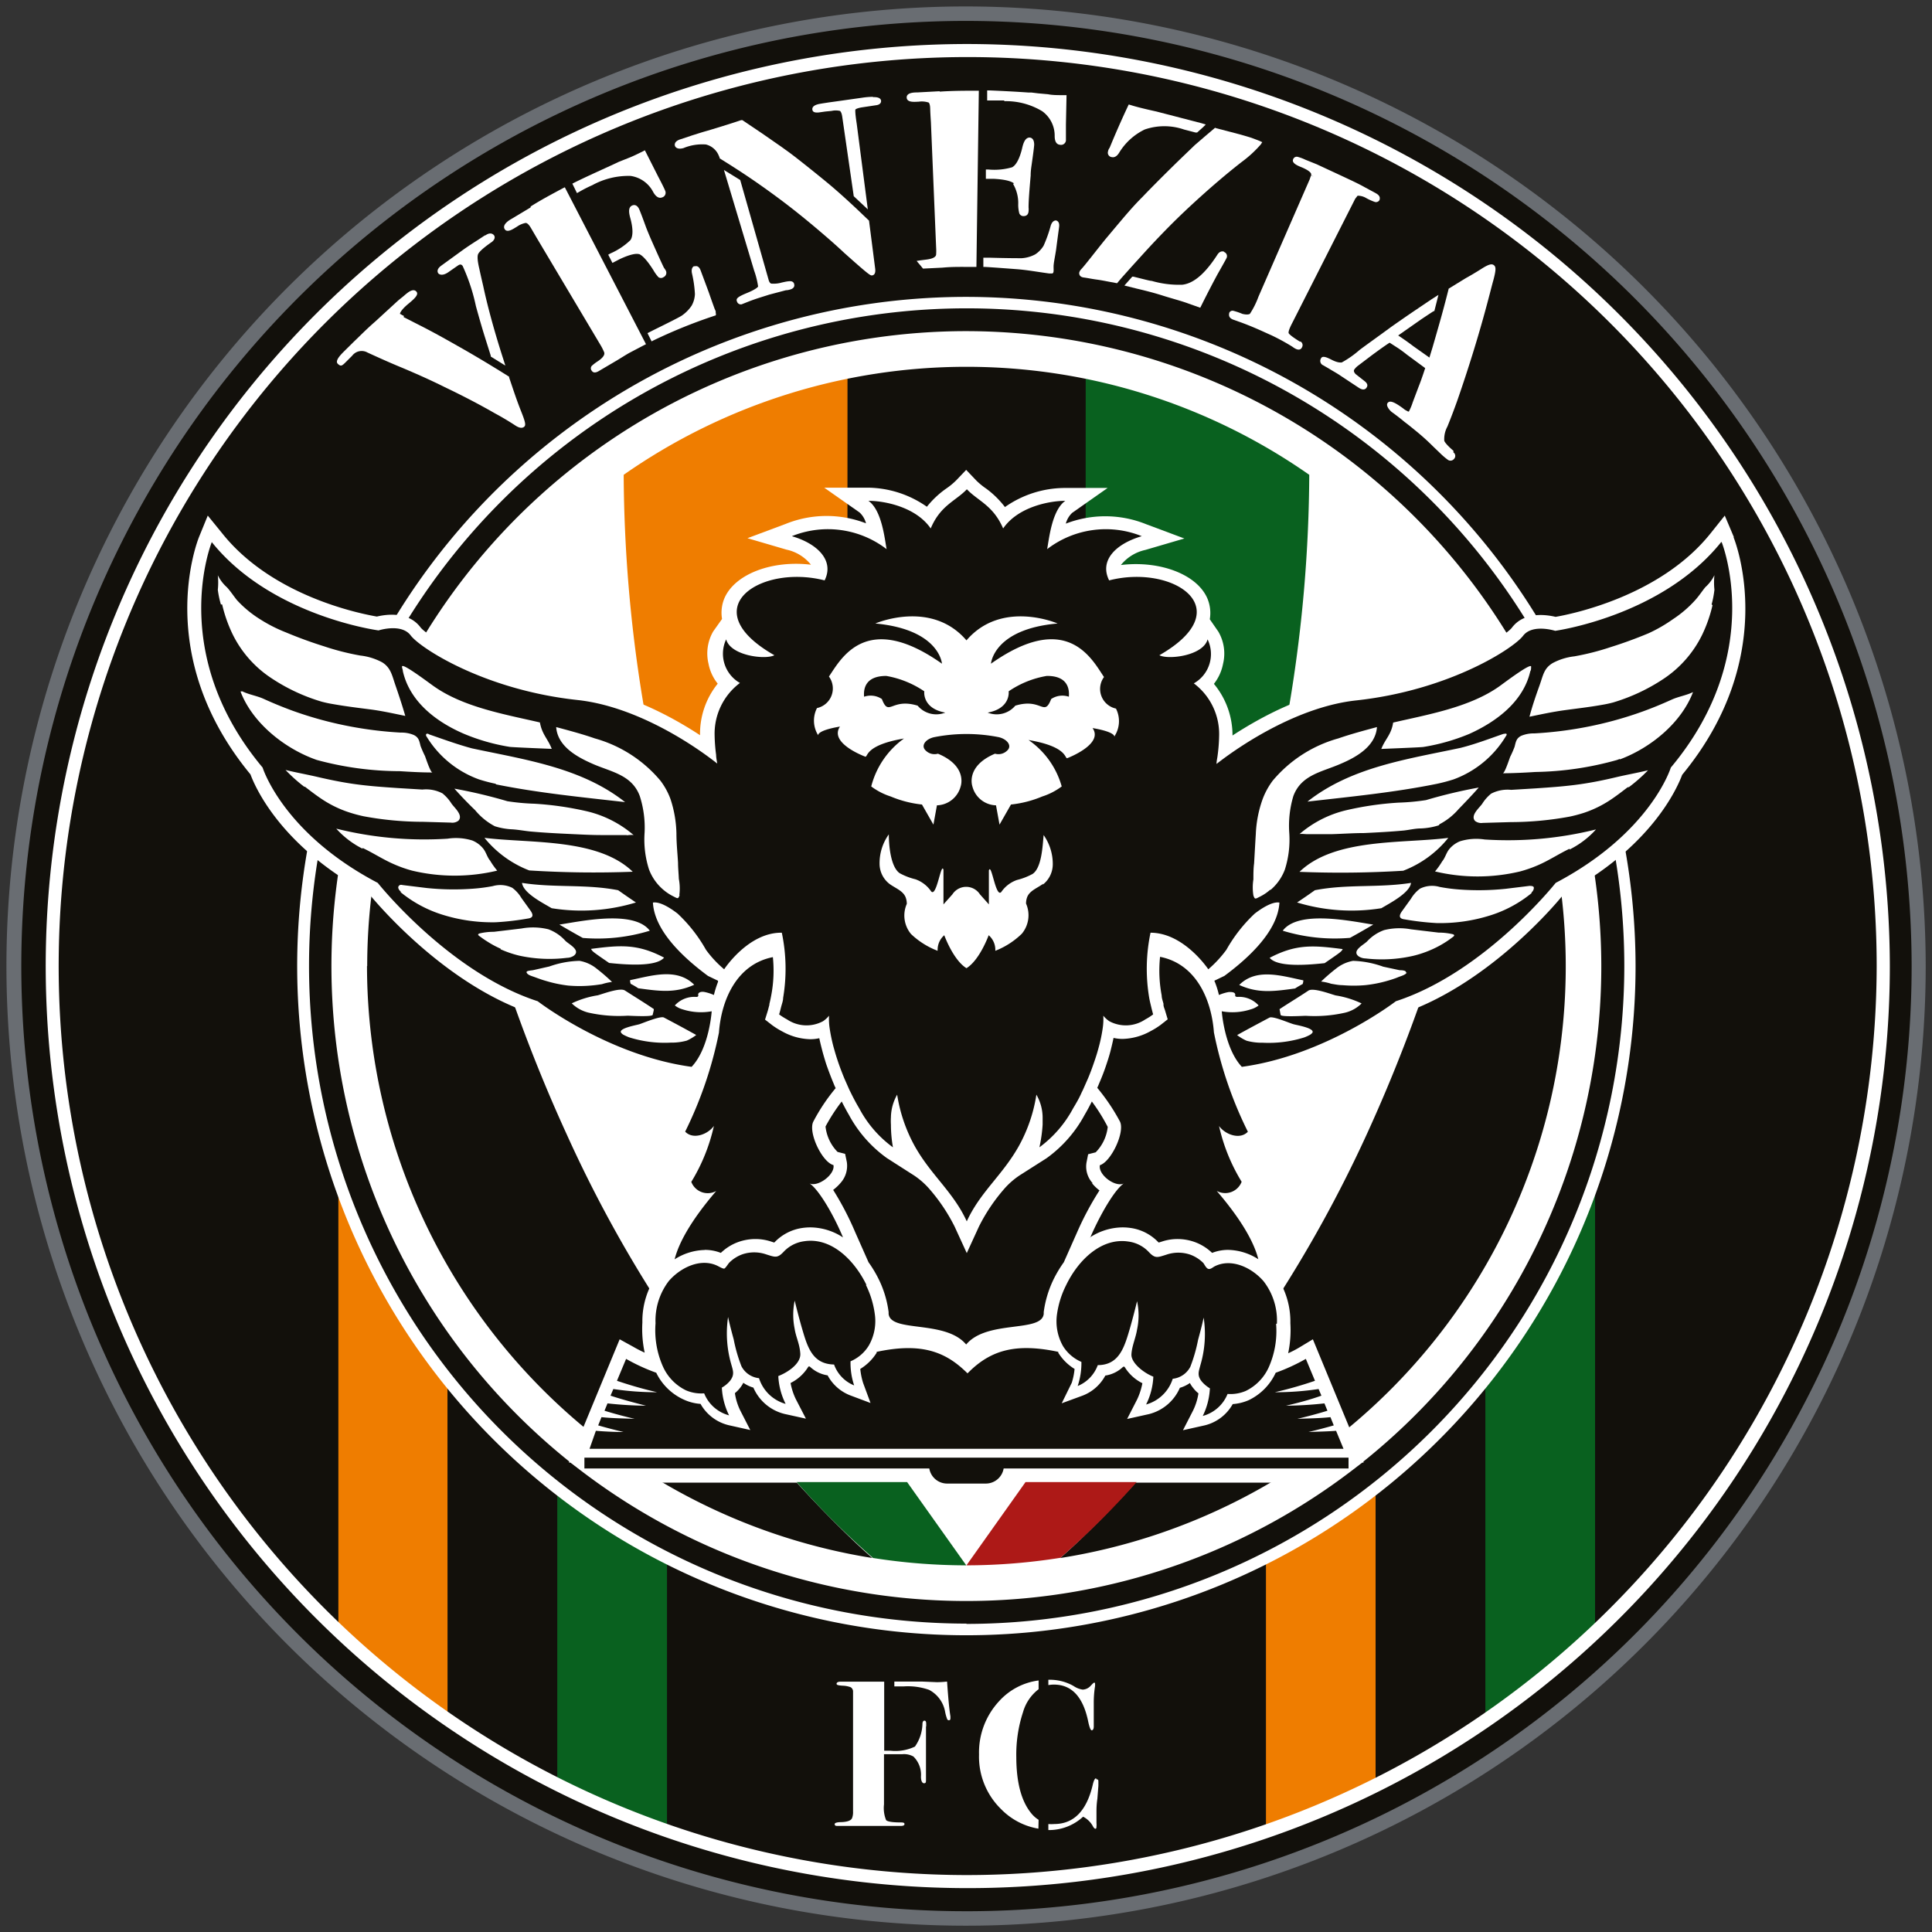 <?xml version="1.0" encoding="UTF-8" standalone="no"?>
<svg
   xmlns:dc="http://purl.org/dc/elements/1.1/"
   xmlns:cc="http://creativecommons.org/ns#"
   xmlns:rdf="http://www.w3.org/1999/02/22-rdf-syntax-ns#"
   xmlns:svg="http://www.w3.org/2000/svg"
   xmlns="http://www.w3.org/2000/svg"
   xmlns:sodipodi="http://sodipodi.sourceforge.net/DTD/sodipodi-0.dtd"
   xmlns:inkscape="http://www.inkscape.org/namespaces/inkscape"
   viewBox="0 0 300 300"
   version="1.1"
   id="svg112"
   sodipodi:docname="Venezia_FC_(logo).svg"
   width="300"
   height="300"
   inkscape:version="0.92.4 (5da689c313, 2019-01-14)">
  <rect x="0" y="0" width="300" height="300" fill="#333333" stroke="none"/>
  <sodipodi:namedview
     pagecolor="#ffffff"
     bordercolor="#666666"
     borderopacity="1"
     objecttolerance="10"
     gridtolerance="10"
     guidetolerance="10"
     inkscape:pageopacity="0"
     inkscape:pageshadow="2"
     inkscape:window-width="1366"
     inkscape:window-height="705"
     id="namedview114"
     showgrid="false"
     fit-margin-top="1"
     fit-margin-right="1"
     fit-margin-bottom="1"
     fit-margin-left="1"
     inkscape:zoom="2.4706869"
     inkscape:cx="92.323578"
     inkscape:cy="103.50353"
     inkscape:window-x="-8"
     inkscape:window-y="-8"
     inkscape:window-maximized="1"
     inkscape:current-layer="svg112" />
  <defs
     id="defs4">
    <style
       id="style2">.cls-1{fill:#696d72;}.cls-2{fill:#12100b;}.cls-3{fill:#09611f;}.cls-4{fill:#ef7d00;}.cls-5{fill:#fff;}.cls-6{fill:#ad1917;}</style>
  </defs>
  <title
     id="title6">logo-fc</title>
  <g
     id="Livello_2"
     data-name="Livello 2"
     transform="matrix(1.56,0,0,1.56,1.062,1)">
    <g
       id="Layer_1"
       data-name="Layer 1">
      <path
         class="cls-1"
         d="M 95.52,0 A 95.52,95.52 0 1 0 191,95.52 95.63,95.63 0 0 0 95.52,0"
         id="path8"
         inkscape:connector-curvature="0"
         style="fill:#696d72" />
      <path
         class="cls-2"
         d="M 95.52,1.44 A 94.08,94.08 0 1 0 189.6,95.52 94.19,94.19 0 0 0 95.52,1.44"
         id="path10"
         inkscape:connector-curvature="0"
         style="fill:#12100b" />
      <path
         class="cls-3"
         d="m 107.35,123.15 c 0.88,-1.27 1.76,-2.61 2.65,-4 a 144.53,144.53 0 0 0 7.25,-13.2 A 127.36,127.36 0 0 0 124,89 a 152.26,152.26 0 0 0 5,-20.87 147.27,147.27 0 0 0 1.91,-22.88 61.38,61.38 0 0 0 -23.53,-10 z"
         id="path12"
         inkscape:connector-curvature="0"
         style="fill:#09611f" />
      <path
         class="cls-4"
         d="m 83.69,35.2 a 61.38,61.38 0 0 0 -23.53,10 147.27,147.27 0 0 0 1.91,22.88 151.9,151.9 0 0 0 5,20.87 127.33,127.33 0 0 0 6.73,17 142.24,142.24 0 0 0 7.2,13.2 c 0.89,1.39 1.77,2.73 2.65,4 z"
         id="path14"
         inkscape:connector-curvature="0"
         style="fill:#ef7d00" />
      <path
         class="cls-2"
         d="m 107.35,35.2 a 61.42,61.42 0 0 0 -23.66,0 v 88 a 98.38,98.38 0 0 0 7.13,9.29 c 1.76,2 3.34,3.72 4.7,5.12 1.36,-1.4 2.94,-3.12 4.7,-5.12 a 98.38,98.38 0 0 0 7.13,-9.29 z"
         id="path16"
         inkscape:connector-curvature="0"
         style="fill:#12100b" />
      <path
         class="cls-5"
         d="m 95.52,32.32 a 63.2,63.2 0 1 0 63.19,63.2 63.27,63.27 0 0 0 -63.19,-63.2 m 34.12,14.3 a 142.21,142.21 0 0 1 -1.84,22.08 145.94,145.94 0 0 1 -4.8,20.14 122.39,122.39 0 0 1 -6.49,16.4 140,140 0 0 1 -7,12.74 106.46,106.46 0 0 1 -9.44,12.82 c -1.7,1.93 -3.22,3.59 -4.54,4.94 -1.32,-1.35 -2.84,-3 -4.53,-4.94 A 104.35,104.35 0 0 1 81.55,118 137.47,137.47 0 0 1 74.55,105.26 122.39,122.39 0 0 1 68.06,88.86 147.4,147.4 0 0 1 63.24,68.7 142.21,142.21 0 0 1 61.4,46.62 a 59.52,59.52 0 0 1 68.24,0 M 35.87,95.52 A 59.31,59.31 0 0 1 43,67.36 a 162.73,162.73 0 0 0 5.77,26.86 158.16,158.16 0 0 0 7,18.14 128.93,128.93 0 0 0 9.23,16.9 120.36,120.36 0 0 0 8.78,12.1 c 2.83,3.37 5.4,6.25 7.64,8.54 1.81,1.85 3.39,3.37 4.73,4.54 A 59.75,59.75 0 0 1 35.85,95.52 m 69,58.92 c 1.34,-1.17 2.93,-2.69 4.73,-4.54 2.24,-2.29 4.81,-5.17 7.64,-8.54 a 120.36,120.36 0 0 0 8.78,-12.1 130.11,130.11 0 0 0 9.32,-16.9 158.16,158.16 0 0 0 7,-18.14 162.73,162.73 0 0 0 5.77,-26.86 59.63,59.63 0 0 1 -43.22,87.08"
         id="path18"
         inkscape:connector-curvature="0"
         style="fill:#ffffff" />
      <path
         class="cls-5"
         d="m 47.58,22.79 -0.7,0.46 c -0.42,0.27 -1,0.64 -1.5,1 l -2.15,1.56 c -0.51,0.38 -0.34,0.68 -0.28,0.76 0.06,0.08 0.38,0.31 1,-0.12 0.82,-0.57 1,-0.7 1.07,-0.73 0.07,-0.03 0.21,-0.08 0.35,0.11 a 19,19 0 0 1 1.32,4 c 0.44,1.6 0.75,2.62 0.89,3.06 0.23,0.74 0.43,1.36 0.59,1.88 v 0.08 l 1.45,0.9 -0.2,-0.63 c -1,-3.1 -1.64,-5.58 -2,-7.28 -0.18,-0.77 -0.31,-1.35 -0.39,-1.73 -0.24,-1 -0.18,-1.35 -0.11,-1.48 0.07,-0.13 0.3,-0.46 1.36,-1.19 0.39,-0.31 0.27,-0.58 0.22,-0.65 -0.05,-0.07 -0.32,-0.39 -0.87,0"
         id="path20"
         inkscape:connector-curvature="0"
         style="fill:#ffffff" />
      <path
         class="cls-5"
         d="m 39.53,30.81 -0.2,-0.1 a 1.52,1.52 0 0 0 -0.2,-0.11 c 0,0 0,-0.33 0.92,-1.07 0.47,-0.4 1,-0.85 0.71,-1.15 -0.11,-0.13 -0.37,-0.28 -0.93,0.17 0,0 -0.11,0.08 -0.29,0.24 -0.18,0.16 -0.44,0.34 -0.73,0.61 l -2.18,2 c -0.81,0.7 -1.55,1.46 -2.12,2 l -0.94,0.93 c -0.33,0.33 -0.94,0.94 -0.63,1.24 0.31,0.3 0.43,0.19 0.76,-0.13 l 0.68,-0.68 a 1.18,1.18 0 0 1 1.52,-0.31 c 1.22,0.56 2.36,1.07 3.41,1.5 1.93,0.81 3.35,1.48 4.27,1.94 2.1,1 3.78,1.91 5,2.61 0.8,0.43 1.5,0.86 2.08,1.24 0.35,0.22 0.63,0.26 0.82,0.11 0.19,-0.15 0.17,-0.4 -0.29,-1.55 C 50.73,39.15 50.36,38 50,36.94 v -0.08 c 0,0 -2.51,-1.6 -5.15,-3.08 -1.31,-0.75 -2.66,-1.49 -3.67,-2 l -1.69,-0.86 z"
         id="path22"
         inkscape:connector-curvature="0"
         style="fill:#ffffff" />
      <path
         class="cls-5"
         d="m 62.91,24.64 c 0.24,0.08 0.69,0.42 1.44,1.6 a 3.88,3.88 0 0 0 0.51,0.71 0.43,0.43 0 0 0 0.5,0 0.48,0.48 0 0 0 0.22,-0.68 A 2.89,2.89 0 0 0 65.4,26 c -0.31,-0.64 -0.75,-1.62 -1.32,-2.91 -0.2,-0.47 -0.36,-0.86 -0.47,-1.15 -0.31,-0.86 -0.53,-1.44 -0.65,-1.72 -0.23,-0.53 -0.56,-0.48 -0.73,-0.4 -0.41,0.19 -0.31,0.76 -0.16,1.29 0.27,1 0.27,1.76 0,2.15 a 6.73,6.73 0 0 1 -2,1.33 l -0.21,0.12 0.42,0.82 0.73,-0.38 c 1.18,-0.55 1.7,-0.56 1.93,-0.49"
         id="path24"
         inkscape:connector-curvature="0"
         style="fill:#ffffff" />
      <path
         class="cls-5"
         d="m 52.14,20 -1.93,1.16 c -0.23,0.13 -0.92,0.56 -0.66,1 0.26,0.44 0.93,-0.07 1.23,-0.24 a 2.18,2.18 0 0 1 0.86,-0.37 c 0.11,0 0.22,0.08 0.35,0.24 0.13,0.16 0.16,0.24 0.82,1.36 l 6.34,10.65 a 5.69,5.69 0 0 1 0.3,0.61 c 0.13,0.32 -0.27,0.67 -0.63,0.91 a 4.3,4.3 0 0 0 -0.6,0.46 0.37,0.37 0 0 0 0,0.48 c 0.1,0.16 0.31,0.29 0.76,0 l 1.7,-1 c 0.41,-0.24 0.83,-0.52 1.29,-0.78 l 1.45,-0.76 0.2,-0.1 L 55.54,18 55.3,18.12 c -1,0.54 -2.07,1.1 -3.16,1.79"
         id="path26"
         inkscape:connector-curvature="0"
         style="fill:#ffffff" />
      <path
         class="cls-5"
         d="m 68.43,25.84 c -0.15,0.06 -0.32,0.24 -0.24,0.7 a 11.67,11.67 0 0 1 0.3,2.09 2.56,2.56 0 0 1 -0.33,1.16 3.68,3.68 0 0 1 -1,1 c -0.32,0.2 -1.28,0.68 -2.82,1.44 l -0.57,0.29 0.41,0.82 0.19,-0.1 a 50.8,50.8 0 0 1 5.89,-2.39 l 0.2,-0.07 v 0 c 0.12,0 0.15,-0.09 0.1,-0.28 v -0.11 c 0,-0.09 -0.08,-0.21 -0.13,-0.35 -0.12,-0.33 -0.31,-0.86 -0.57,-1.61 l -0.8,-2.15 c -0.19,-0.51 -0.49,-0.45 -0.62,-0.4"
         id="path28"
         inkscape:connector-curvature="0"
         style="fill:#ffffff" />
      <path
         class="cls-5"
         d="m 58.28,17.79 a 7.47,7.47 0 0 1 3.8,-0.92 3,3 0 0 1 2.25,1.59 c 0.1,0.18 0.42,0.73 0.89,0.55 a 0.48,0.48 0 0 0 0.32,-0.64 c -0.07,-0.19 -0.3,-0.66 -0.71,-1.44 l -1.32,-2.61 -0.25,0.13 c -0.55,0.27 -1,0.49 -1.42,0.65 l -0.93,0.37 -0.9,0.42 c -1,0.46 -2.21,1 -3.49,1.63 l -0.23,0.12 0.46,0.94 0.25,-0.14 a 13,13 0 0 1 1.28,-0.65"
         id="path30"
         inkscape:connector-curvature="0"
         style="fill:#ffffff" />
      <path
         class="cls-5"
         d="m 144,44.24 v 0 c -0.73,-0.63 -0.88,-0.9 -0.92,-1 a 2.61,2.61 0 0 1 0.31,-1.42 c 0.36,-0.88 0.69,-1.76 1,-2.63 2.32,-6.69 3.28,-10.93 3.56,-11.88 0.31,-1.15 0.27,-1.4 0.06,-1.56 -0.21,-0.16 -0.52,-0.08 -1.2,0.35 -0.68,0.43 -1.23,0.75 -1.58,0.94 l -1.71,1.05 c 0,0 -0.37,1.49 -0.78,2.95 -0.41,1.46 -0.83,2.9 -0.83,2.9 v 0 l -0.26,0.85 a 1.56,1.56 0 0 1 -0.05,0.16 L 140,33.82 c -0.73,-0.56 -1.51,-1.07 -1.51,-1.07 l 2.3,-1.61 c 0.45,-0.3 0.85,-0.57 1.23,-0.81 h 0.07 l 0.41,-1.62 -0.75,0.48 -1.63,1.1 c -1.18,0.8 -2.34,1.62 -2.34,1.62 -1.36,1 -2.41,1.74 -3.14,2.29 a 9.89,9.89 0 0 1 -1.77,1.24 c -0.11,0 -0.4,0.05 -1.06,-0.3 -0.44,-0.22 -0.86,-0.4 -1,-0.11 a 0.47,0.47 0 0 0 0.22,0.69 l 0.57,0.33 c 0.33,0.21 0.79,0.45 1.22,0.75 l 1.74,1.15 c 0.46,0.31 0.69,0.14 0.78,0 0.09,-0.14 0.19,-0.36 -0.2,-0.66 l -0.89,-0.7 c -0.24,-0.26 -0.16,-0.4 -0.12,-0.46 a 1.8,1.8 0 0 1 0.38,-0.38 l 1.32,-1 c 0.85,-0.63 1.46,-1.06 1.81,-1.28 l 0.9,0.58 c 0.29,0.2 0.56,0.4 0.82,0.61 l 1.82,1.34 c -0.29,0.89 -0.51,1.49 -0.64,1.81 l -0.6,1.59 a 5.38,5.38 0 0 1 -0.39,0.93 0.35,0.35 0 0 1 -0.18,-0.07 v 0 A 1.41,1.41 0 0 1 139,40.02 c -0.94,-0.69 -1.35,-0.82 -1.56,-0.55 -0.21,0.27 0.23,0.76 0.4,0.89 0.17,0.13 0.66,0.47 1.29,1 0.31,0.23 0.67,0.52 1.06,0.84 a 22,22 0 0 1 1.78,1.6 l 0.77,0.74 a 6.36,6.36 0 0 0 0.73,0.61 0.45,0.45 0 0 0 0.57,-0.1 0.43,0.43 0 0 0 -0.06,-0.67"
         id="path32"
         inkscape:connector-curvature="0"
         style="fill:#ffffff" />
      <path
         class="cls-5"
         d="m 128.72,33.37 v 0 c -1,-0.61 -1.12,-0.82 -1.13,-0.85 -0.01,-0.03 -0.07,-0.2 0.35,-1 l 6.27,-12.37 0.24,-0.31 a 1.64,1.64 0 0 1 0.85,0.23 5.34,5.34 0 0 0 0.87,0.39 0.4,0.4 0 0 0 0.47,-0.2 c 0,-0.08 0.16,-0.38 -0.38,-0.67 L 135.17,18 c -0.63,-0.36 -1.51,-0.76 -2.38,-1.17 l -2.41,-1.12 -1.12,-0.45 a 4.27,4.27 0 0 0 -0.78,-0.29 0.38,0.38 0 0 0 -0.45,0.26 c -0.15,0.38 0.5,0.64 0.85,0.78 0.5,0.21 1.07,0.52 0.94,0.81 l 0.25,0.11 v 0 l -0.26,-0.09 c 0,0 -0.05,0.15 -0.13,0.38 l -5.1,11.68 a 8.22,8.22 0 0 1 -0.85,1.7 c 0,0 -0.19,0.14 -0.75,0 a 6.27,6.27 0 0 0 -0.88,-0.3 0.35,0.35 0 0 0 -0.43,0.22 c 0,0.1 -0.13,0.43 0.36,0.64 l 1,0.36 c 1.26,0.47 2.2,0.93 2.84,1.21 a 20.85,20.85 0 0 1 2.09,1.14 2.08,2.08 0 0 0 0.29,0.19 c 0.43,0.23 0.62,0 0.67,-0.14 a 0.42,0.42 0 0 0 -0.15,-0.57"
         id="path34"
         inkscape:connector-curvature="0"
         style="fill:#ffffff" />
      <path
         class="cls-5"
         d="m 99.28,9.43 a 7,7 0 0 1 3.78,1 3,3 0 0 1 1.24,2.44 c 0,0.21 0,0.85 0.53,0.9 a 0.49,0.49 0 0 0 0.59,-0.42 c 0,-0.2 0,-0.72 0,-1.6 l 0.06,-2.92 h -0.28 c -0.61,0 -1.14,0 -1.56,-0.09 l -1,-0.09 L 102,8.57 h -0.31 C 100.58,8.49 99.29,8.42 97.85,8.36 h -0.27 v 1 h 0.27 1.44"
         id="path36"
         inkscape:connector-curvature="0"
         style="fill:#ffffff" />
      <path
         class="cls-5"
         d="m 100.15,17.65 a 3.77,3.77 0 0 1 0.52,2.08 3.43,3.43 0 0 0 0.11,0.87 0.44,0.44 0 0 0 0.42,0.27 c 0.22,0 0.47,-0.09 0.5,-0.48 a 1.68,1.68 0 0 0 0,-0.38 c 0,-0.71 0.09,-1.78 0.21,-3.18 0,-0.52 0.08,-0.93 0.12,-1.24 0.13,-0.92 0.21,-1.52 0.23,-1.82 0,-0.58 -0.26,-0.7 -0.45,-0.72 -0.44,0 -0.63,0.53 -0.75,1.07 -0.24,1 -0.59,1.68 -1,1.89 a 6.35,6.35 0 0 1 -2.38,0.22 h -0.23 v 0.93 h 0.4 0.41 c 1.3,0.07 1.78,0.29 2,0.46"
         id="path38"
         inkscape:connector-curvature="0"
         style="fill:#ffffff" />
      <path
         class="cls-5"
         d="m 104.46,21.3 c -0.17,0 -0.4,0.06 -0.55,0.51 a 13.54,13.54 0 0 1 -0.71,2 2.66,2.66 0 0 1 -0.84,0.87 3.28,3.28 0 0 1 -1.34,0.38 c -0.38,0 -1.45,0 -3.18,-0.05 H 97.52 97.2 v 0.92 h 0.21 c 1,0.06 2,0.14 3.08,0.22 1.08,0.08 2.14,0.28 3.26,0.43 h 0.21 v 0 c 0.14,0 0.19,0 0.23,-0.2 V 26.3 a 1.2,1.2 0 0 0 0,-0.23 V 25.9 c 0,-0.34 0.13,-0.9 0.25,-1.68 0.19,-1.48 0.3,-2.24 0.3,-2.27 0.07,-0.54 -0.22,-0.64 -0.35,-0.65"
         id="path40"
         inkscape:connector-curvature="0"
         style="fill:#ffffff" />
      <path
         class="cls-5"
         d="m 92.85,8.44 -2.23,0.12 c -0.27,0 -1.08,0 -1.05,0.52 0.03,0.52 0.85,0.41 1.2,0.4 a 2.17,2.17 0 0 1 0.93,0.07 c 0.1,0 0.16,0.17 0.19,0.37 0.03,0.2 0,0.29 0.09,1.59 L 92.5,24 a 4.83,4.83 0 0 1 0,0.67 c 0,0.35 -0.57,0.48 -1,0.53 l -0.55,0.07 -0.39,0.06 c 0,0 0.15,0.19 0.32,0.38 l 0.31,0.38 h 0.1 L 93.14,26 c 1,-0.1 2,-0.07 3.15,-0.07 h 0.22 L 96.75,8.39 h -0.27 c -1.13,0 -2.34,0 -3.63,0.09"
         id="path42"
         inkscape:connector-curvature="0"
         style="fill:#ffffff" />
      <path
         class="cls-5"
         d="m 110,15 c 0.4,0.08 0.65,-0.33 0.73,-0.46 a 6.06,6.06 0 0 1 2.53,-2.29 6,6 0 0 1 3.91,0 l 1.15,0.3 h 0.16 l 0.59,-0.53 0.27,-0.27 -0.44,-0.13 -4.47,-1.16 q -1.77,-0.39 -2.52,-0.63 l -0.24,-0.07 -0.09,0.19 c -1,2.14 -1.56,3.52 -1.81,4.12 A 0.82,0.82 0 0 0 109.61,14.43 0.44,0.44 0 0 0 110,15"
         id="path44"
         inkscape:connector-curvature="0"
         style="fill:#ffffff" />
      <path
         class="cls-5"
         d="m 117.53,20.12 c 2.27,-2.12 4.17,-3.7 5.44,-4.68 a 11.58,11.58 0 0 0 1.85,-1.71 l 0.14,-0.22 -0.28,-0.13 -0.76,-0.29 c -0.18,-0.06 -0.57,-0.18 -1.21,-0.36 l -2.3,-0.6 -0.15,-0.05 -1,0.85 -1,0.86 L 117,15 c 0,0 -2.08,2 -4,4 -1,1 -1.88,2.07 -2.55,2.86 l -1.1,1.31 c -1.24,1.54 -2,2.55 -2.42,3 a 0.72,0.72 0 0 0 -0.19,0.35 c 0,0.09 0,0.4 0.45,0.46 0.45,0.06 0.79,0.14 1.24,0.2 0.45,0.06 0.75,0.12 1.22,0.21 l 0.86,0.16 0.44,-0.52 1,-1.12 1.48,-1.63 c 2.43,-2.64 3.89,-3.95 4.12,-4.18"
         id="path46"
         inkscape:connector-curvature="0"
         style="fill:#ffffff" />
      <path
         class="cls-5"
         d="m 121.16,24.41 c -0.15,-0.05 -0.44,-0.08 -0.69,0.34 -1.22,1.88 -2.35,2.82 -3.46,2.95 a 9.76,9.76 0 0 1 -3.05,-0.38 c -0.18,0 -0.79,-0.17 -1.81,-0.42 h -0.13 l -0.78,0.88 1.2,0.3 c 0.72,0.17 1.67,0.4 2.61,0.7 0.94,0.3 1.89,0.54 2.58,0.8 l 1.16,0.41 0.09,-0.18 c 0.69,-1.39 1.25,-2.45 1.64,-3.17 0.84,-1.48 0.86,-1.54 0.88,-1.58 a 0.44,0.44 0 0 0 -0.24,-0.62"
         id="path48"
         inkscape:connector-curvature="0"
         style="fill:#ffffff" />
      <path
         class="cls-5"
         d="M 86.23,9 C 86.06,9 85.69,9 85.11,9.09 L 82.78,9.42 81.84,9.55 81.19,9.65 80.9,9.7 c -0.69,0.13 -0.74,0.41 -0.72,0.57 0.02,0.16 0.13,0.34 0.66,0.28 l 0.63,-0.09 0.62,-0.06 a 1.88,1.88 0 0 1 0.84,0 c 0,0 0.15,0.09 0.22,0.55 l 1.15,7.94 1.4,1.31 -1.1,-8.49 c -0.09,-0.59 -0.13,-0.94 -0.14,-1.15 a 1.57,1.57 0 0 1 0,-0.29 v 0 c 0,0 0.06,-0.12 0.62,-0.22 L 86.61,9.82 C 86.94,9.75 87.03,9.56 87.02,9.4 87.01,9.24 86.88,9 86.22,9.03"
         id="path50"
         inkscape:connector-curvature="0"
         style="fill:#ffffff" />
      <path
         class="cls-5"
         d="m 73.22,11.32 h -0.14 c -0.85,0.29 -2,0.65 -3.34,1.05 -0.68,0.19 -1.18,0.36 -1.51,0.46 L 67,13.24 c -0.6,0.21 -0.53,0.56 -0.49,0.66 0.04,0.1 0.23,0.37 0.84,0.2 a 4.88,4.88 0 0 1 2.23,-0.36 1.86,1.86 0 0 1 1.28,1.1 v 0 l 0.09,0.21 v 0.07 c 0,0 0.87,0.53 2.11,1.34 1.24,0.81 2.87,1.95 4.42,3.13 1.55,1.18 3,2.4 4.1,3.35 1.1,0.95 1.76,1.58 1.76,1.58 2.54,2.27 2.63,2.28 2.8,2.25 0.17,-0.03 0.36,-0.17 0.29,-0.69 l -0.61,-4.76 -1.26,-1.2 c -0.77,-0.72 -1.83,-1.7 -2.91,-2.59 -1.08,-0.89 -2.22,-1.8 -3.08,-2.47 -0.44,-0.34 -0.8,-0.61 -1.06,-0.79 l -0.4,-0.29 -1.93,-1.34 z"
         id="path52"
         inkscape:connector-curvature="0"
         style="fill:#ffffff" />
      <path
         class="cls-5"
         d="m 77.21,27.46 a 2.92,2.92 0 0 1 -1.1,0.13 c 0,0 -0.18,0 -0.28,-0.36 L 73,17.28 l -1.62,-1 3,10 a 8,8 0 0 1 0.4,1.6 c 0,0 -0.1,0.23 -1.1,0.64 -1,0.41 -1.12,0.58 -1,0.86 a 0.4,0.4 0 0 0 0.46,0.27 v 0 l 0.2,-0.08 v -0.13 0.13 l 0.53,-0.21 c 0.83,-0.32 1.53,-0.51 2,-0.67 l 1.67,-0.44 a 1.42,1.42 0 0 0 0.38,-0.06 c 0.5,-0.12 0.49,-0.42 0.45,-0.54 a 0.3,0.3 0 0 0 -0.13,-0.22 c -0.12,-0.1 -0.35,-0.13 -1.08,0.05"
         id="path54"
         inkscape:connector-curvature="0"
         style="fill:#ffffff" />
      <path
         class="cls-4"
         d="M 43.87,137.16 A 66.26,66.26 0 0 1 33,117.68 v 44.13 a 91.83,91.83 0 0 0 10.92,8.83 z"
         id="path56"
         inkscape:connector-curvature="0"
         style="fill:#ef7d00" />
      <path
         class="cls-2"
         d="m 43.87,137.16 v 33.48 a 89.79,89.79 0 0 0 10.92,6.46 V 147.89 A 66.38,66.38 0 0 1 43.87,137.16"
         id="path58"
         inkscape:connector-curvature="0"
         style="fill:#12100b" />
      <path
         class="cls-3"
         d="m 54.79,147.89 v 29.21 a 90,90 0 0 0 10.92,4.61 v -26.9 a 65.84,65.84 0 0 1 -10.92,-6.92"
         id="path60"
         inkscape:connector-curvature="0"
         style="fill:#09611f" />
      <path
         class="cls-4"
         d="m 136.25,147.89 a 65.43,65.43 0 0 1 -10.92,6.92 v 26.9 a 90,90 0 0 0 10.92,-4.61 z"
         id="path62"
         inkscape:connector-curvature="0"
         style="fill:#ef7d00" />
      <path
         class="cls-2"
         d="m 136.25,147.89 v 29.21 a 89.79,89.79 0 0 0 10.92,-6.46 v -33.48 a 66.77,66.77 0 0 1 -10.92,10.73"
         id="path64"
         inkscape:connector-curvature="0"
         style="fill:#12100b" />
      <path
         class="cls-3"
         d="m 147.17,137.16 v 33.48 a 91,91 0 0 0 10.92,-8.83 v -44.13 a 66.26,66.26 0 0 1 -10.92,19.48"
         id="path66"
         inkscape:connector-curvature="0"
         style="fill:#09611f" />
      <path
         class="cls-5"
         d="m 95.52,28.91 a 66.61,66.61 0 1 0 66.6,66.61 66.68,66.68 0 0 0 -66.6,-66.61 m 0,132.06 A 65.46,65.46 0 1 1 161,95.52 65.52,65.52 0 0 1 95.52,161"
         id="path68"
         inkscape:connector-curvature="0"
         style="fill:#ffffff" />
      <path
         class="cls-5"
         d="M 95.52,3.74 A 91.78,91.78 0 1 0 187.43,95.52 91.95,91.95 0 0 0 95.52,3.74 m 0,182.26 A 90.48,90.48 0 1 1 186.12,95.52 90.64,90.64 0 0 1 95.52,186"
         id="path70"
         inkscape:connector-curvature="0"
         style="fill:#ffffff" />
      <path
         class="cls-5"
         d="m 171.9,52.81 -0.9,-2.13 -1.44,1.8 c -5,6.23 -13.79,8 -15.4,8.28 -0.88,-0.21 -3.12,-0.56 -4.35,1.08 -0.61,0.8 -6.64,4.91 -15.69,5.9 -4.8,0.52 -9.31,3 -12.12,4.83 v 0 a 8,8 0 0 0 -1.85,-5.14 4.61,4.61 0 0 0 0.91,-2 4.32,4.32 0 0 0 -0.47,-3.2 L 119.74,61 a 3.75,3.75 0 0 0 -0.21,-2 c -1,-2.47 -4.76,-3.87 -8.64,-3.4 a 4.31,4.31 0 0 1 2.43,-1.5 l 3.89,-1.14 -3.8,-1.42 a 10.88,10.88 0 0 0 -8,-0.06 2.24,2.24 0 0 1 0.64,-1.08 l 3.52,-2.47 h -4.3 a 10.41,10.41 0 0 0 -5.92,1.9 9.2,9.2 0 0 0 -1.86,-1.83 7,7 0 0 1 -1,-0.82 l -1,-1.05 -1,1.05 a 7,7 0 0 1 -1,0.82 9.2,9.2 0 0 0 -1.91,1.8 10.41,10.41 0 0 0 -5.92,-1.9 h -4.3 l 3.52,2.47 a 2.24,2.24 0 0 1 0.64,1.08 10.88,10.88 0 0 0 -8,0.06 l -3.8,1.42 3.89,1.14 a 4.24,4.24 0 0 1 2.43,1.5 c -3.88,-0.47 -7.63,0.93 -8.64,3.4 a 3.75,3.75 0 0 0 -0.21,2 l -0.88,1.24 a 4.37,4.37 0 0 0 -0.47,3.2 4.51,4.51 0 0 0 0.92,2 7.93,7.93 0 0 0 -1.76,5.13 v 0 c -2.82,-1.85 -7.33,-4.31 -12.13,-4.83 -9,-1 -15.08,-5.1 -15.69,-5.9 -1.23,-1.64 -3.47,-1.29 -4.35,-1.08 -1.61,-0.28 -10.38,-2 -15.39,-8.28 L 20,50.68 19.13,52.81 c -0.19,0.48 -4.62,11.82 5.12,23.63 0.51,1.37 3.11,7.25 11.79,11.88 1.19,1.45 7.81,9.1 16.15,11.91 1.22,0.91 7.86,5.59 15.78,6.66 h 0.2 a 27.61,27.61 0 0 1 -1.82,4.39 l -0.53,0.88 0.7,0.75 a 2.64,2.64 0 0 0 1.72,0.82 17.49,17.49 0 0 1 -1.24,2.55 l -0.32,0.52 0.18,0.59 a 2.9,2.9 0 0 0 1.14,1.55 16.25,16.25 0 0 0 -2.87,5.43 l -0.49,2 a 8,8 0 0 0 -1.38,4.63 11.18,11.18 0 0 0 0.23,3 11.64,11.64 0 0 1 -1.11,-0.57 l -1.38,-0.76 -3.9,9.44 -0.41,1 h -0.58 v 1.44 l -0.17,0.39 h 0.17 l 2.78,2 h 32 a 3.11,3.11 0 0 0 2.68,1.51 h 3.86 a 3.11,3.11 0 0 0 2.68,-1.51 h 32 l 2.79,-2 h 0.16 l -0.16,-0.39 v -1.44 h -0.59 l -0.41,-1 v 0 l -3.9,-9.44 -1.36,0.82 a 10.58,10.58 0 0 1 -1.1,0.57 11.19,11.19 0 0 0 0.22,-3 8,8 0 0 0 -1.4,-4.68 l -0.5,-2 a 16.25,16.25 0 0 0 -2.87,-5.43 2.85,2.85 0 0 0 1.19,-1.55 l 0.19,-0.59 -0.33,-0.52 a 17.49,17.49 0 0 1 -1.27,-2.52 2.64,2.64 0 0 0 1.72,-0.82 l 0.71,-0.75 -0.54,-0.88 a 27.61,27.61 0 0 1 -1.82,-4.39 h 0.2 c 7.92,-1.07 14.56,-5.75 15.78,-6.66 8.34,-2.81 15,-10.46 16.15,-11.91 8.68,-4.63 11.28,-10.51 11.79,-11.88 9.74,-11.81 5.31,-23.15 5.12,-23.63 m -84.13,79.27 0.41,0.18 H 87.7 a 1.74,1.74 0 0 1 0,-0.22 m 15.54,0 c 0,0.08 0,0.16 0,0.23 h -0.47 a 4.08,4.08 0 0 0 0.42,-0.19"
         id="path72"
         inkscape:connector-curvature="0"
         style="fill:#ffffff" />
      <path
         class="cls-2"
         d="m 58,143.57 h 75.05 l -0.74,-1.79 c -0.92,0.07 -1.85,0.08 -2.75,0.12 q 1.26,-0.3 2.52,-0.66 l -0.33,-0.82 c -1.1,0.12 -2.21,0.12 -3.3,0.17 1,-0.24 2,-0.5 3,-0.81 l -0.3,-0.73 a 38,38 0 0 1 -3.83,0.23 c 1.17,-0.27 2.36,-0.58 3.53,-1 l -0.28,-0.66 a 28.88,28.88 0 0 1 -4.36,0.32 39.78,39.78 0 0 0 4,-1.14 l -0.91,-2.18 a 19.23,19.23 0 0 1 -3,1.38 5.64,5.64 0 0 1 -2.71,2.74 4.88,4.88 0 0 1 -1.57,0.38 4.36,4.36 0 0 1 -2.8,2.12 l -2.15,0.48 1,-1.95 a 5.92,5.92 0 0 0 0.54,-1.72 2.89,2.89 0 0 1 -0.52,-0.53 2.69,2.69 0 0 1 -0.33,-0.5 3.38,3.38 0 0 1 -1,0.48 4.56,4.56 0 0 1 -3.09,2.62 l -2.16,0.48 1,-1.95 a 6.66,6.66 0 0 0 0.52,-1.61 4.29,4.29 0 0 1 -1.78,-1.64 h -0.13 a 3.23,3.23 0 0 1 -1.78,0.88 4.31,4.31 0 0 1 -2.27,2 l -2.07,0.76 1,-2.04 a 6.53,6.53 0 0 0 0.28,-1.38 4.89,4.89 0 0 1 -1.62,-1.61 0.41,0.41 0 0 1 0,-0.09 c -4.14,-0.88 -6.58,-0.19 -8.72,1.83 l -0.32,0.31 c -0.1,-0.11 -0.21,-0.21 -0.32,-0.31 -2.14,-2 -4.58,-2.71 -8.72,-1.83 a 0.36,0.36 0 0 0 0,0.09 5,5 0 0 1 -1.63,1.61 6.92,6.92 0 0 0 0.28,1.39 l 0.74,2 -2,-0.75 a 4.31,4.31 0 0 1 -2.27,-2 3.27,3.27 0 0 1 -1.78,-0.88 h -0.13 a 4.29,4.29 0 0 1 -1.78,1.64 6.31,6.31 0 0 0 0.53,1.62 l 1,1.93 -2.13,-0.47 a 4.56,4.56 0 0 1 -3.1,-2.62 3.38,3.38 0 0 1 -1,-0.48 3.2,3.2 0 0 1 -0.32,0.5 3.25,3.25 0 0 1 -0.52,0.53 5.82,5.82 0 0 0 0.53,1.72 l 1,1.95 -2.15,-0.48 a 4.39,4.39 0 0 1 -2.8,-2.12 4.76,4.76 0 0 1 -1.56,-0.38 5.62,5.62 0 0 1 -2.85,-2.72 19.23,19.23 0 0 1 -3,-1.38 l -0.91,2.18 a 40.53,40.53 0 0 0 4,1.14 29,29 0 0 1 -4.36,-0.32 l -0.28,0.66 c 1.18,0.39 2.36,0.7 3.53,1 a 38,38 0 0 1 -3.83,-0.23 l -0.3,0.73 c 1,0.31 2,0.57 3,0.81 -1.09,-0.05 -2.2,-0.05 -3.3,-0.17 l -0.33,0.82 c 0.84,0.24 1.68,0.46 2.53,0.66 -0.91,0 -1.84,-0.05 -2.76,-0.12 z"
         id="path74"
         inkscape:connector-curvature="0"
         style="fill:#12100b" />
      <path
         class="cls-2"
         d="m 57.49,144.45 v 1.08 h 34.33 a 1.8,1.8 0 0 0 1.77,1.5 h 3.86 a 1.8,1.8 0 0 0 1.77,-1.5 h 34.33 v -1.08 z"
         id="path76"
         inkscape:connector-curvature="0"
         style="fill:#12100b" />
      <path
         class="cls-2"
         d="m 85.57,127.27 c -1.22,-2.5 -3.51,-4.77 -6.2,-4.36 a 3.4,3.4 0 0 0 -2,1 c -0.66,0.71 -0.86,0.6 -1.78,0.31 a 3.66,3.66 0 0 0 -2.4,0 3.56,3.56 0 0 0 -1.26,0.8 c -0.12,0.11 -0.39,0.58 -0.52,0.61 -0.13,0.03 -0.45,-0.16 -0.69,-0.28 -1.68,-0.8 -3.68,0.19 -4.83,1.52 a 6.49,6.49 0 0 0 -1.32,4.21 8.87,8.87 0 0 0 0.74,4.31 4.82,4.82 0 0 0 2.29,2.36 3.87,3.87 0 0 0 1.81,0.3 3.68,3.68 0 0 0 2.48,2.19 7,7 0 0 1 -0.72,-2.76 2.93,2.93 0 0 0 0.81,-0.67 c 0.48,-0.62 0.31,-1 0.12,-1.68 a 11.06,11.06 0 0 1 -0.31,-4.68 c 0.16,0.75 0.36,1.49 0.56,2.23 a 15.39,15.39 0 0 0 0.77,2.67 2.22,2.22 0 0 0 1.75,1.19 3.87,3.87 0 0 0 2.65,2.56 6.89,6.89 0 0 1 -0.73,-2.77 c 1,-0.39 2.25,-1.26 2.19,-2.23 -0.06,-0.97 -0.43,-1.63 -0.56,-2.46 a 7,7 0 0 1 0,-2.82 c 0.21,0.86 0.43,1.71 0.67,2.56 0.56,1.9 1,3.76 3.25,3.8 a 3.51,3.51 0 0 0 2,2.08 7,7 0 0 1 -0.36,-2.4 3.92,3.92 0 0 0 1.82,-1.57 4.91,4.91 0 0 0 0.59,-3.17 9.3,9.3 0 0 0 -0.89,-2.88"
         id="path78"
         inkscape:connector-curvature="0"
         style="fill:#12100b" />
      <path
         class="cls-2"
         d="m 69.47,123.77 a 4.29,4.29 0 0 1 1.6,0.3 4.9,4.9 0 0 1 1.7,-1.07 5.1,5.1 0 0 1 1.74,-0.31 5,5 0 0 1 1.53,0.24 l 0.34,0.11 0.06,-0.05 a 4.74,4.74 0 0 1 2.73,-1.4 5.66,5.66 0 0 1 0.82,-0.06 6,6 0 0 1 3.24,1 c -1,-2.41 -2.56,-5 -3.45,-5.45 0.78,0.6 2.69,-0.78 2.5,-1.75 -1.14,-0.3 -2.55,-3.28 -2,-4.34 a 18.7,18.7 0 0 1 2.22,-3.32 4.68,4.68 0 0 1 -0.2,-0.45 c -0.28,-0.67 -0.54,-1.36 -0.76,-2 -0.13,-0.42 -0.26,-0.85 -0.37,-1.27 -0.11,-0.42 -0.22,-0.86 -0.3,-1.25 a 3.93,3.93 0 0 1 -0.92,0.1 6,6 0 0 1 -2.76,-0.77 7.72,7.72 0 0 1 -1,-0.62 l -0.72,-0.56 0.27,-0.87 c 0.06,-0.2 0.1,-0.39 0.16,-0.59 V 99.3 c 0.07,-0.28 0.13,-0.56 0.18,-0.83 a 13.19,13.19 0 0 0 0.17,-3.84 c -3.6,0.71 -5.13,4.25 -5.37,7.52 A 39.82,39.82 0 0 1 67.52,112 c 0.78,0.83 2.26,0.28 2.86,-0.57 a 18.26,18.26 0 0 1 -2.25,5.57 1.75,1.75 0 0 0 2.48,0.91 c -2.57,3 -3.74,5.21 -4.14,6.8 a 5.79,5.79 0 0 1 3,-0.93"
         id="path80"
         inkscape:connector-curvature="0"
         style="fill:#12100b" />
      <path
         class="cls-2"
         d="m 126.42,131.11 a 6.38,6.38 0 0 0 -1.32,-4.21 c -1.14,-1.33 -3.14,-2.32 -4.82,-1.52 -0.24,0.11 -0.45,0.35 -0.69,0.28 -0.24,-0.07 -0.4,-0.5 -0.52,-0.61 a 3.56,3.56 0 0 0 -1.26,-0.8 3.66,3.66 0 0 0 -2.4,0 c -0.92,0.29 -1.12,0.4 -1.78,-0.31 a 3.4,3.4 0 0 0 -2,-1 c -2.69,-0.41 -5,1.86 -6.2,4.36 a 9.26,9.26 0 0 0 -0.9,2.88 5,5 0 0 0 0.6,3.17 4,4 0 0 0 1.83,1.57 7.17,7.17 0 0 1 -0.37,2.4 3.56,3.56 0 0 0 2,-2.08 c 2.2,0 2.68,-1.9 3.24,-3.8 0.24,-0.85 0.46,-1.7 0.67,-2.56 a 6.7,6.7 0 0 1 0,2.82 c -0.13,0.83 -0.51,1.62 -0.56,2.46 -0.05,0.84 1.19,1.84 2.18,2.23 a 6.85,6.85 0 0 1 -0.72,2.77 3.87,3.87 0 0 0 2.65,-2.56 2.24,2.24 0 0 0 1.75,-1.19 15.39,15.39 0 0 0 0.77,-2.67 c 0.2,-0.74 0.4,-1.48 0.56,-2.23 a 10.9,10.9 0 0 1 -0.31,4.68 c -0.18,0.69 -0.37,1.06 0.12,1.68 a 3.15,3.15 0 0 0 0.81,0.68 7,7 0 0 1 -0.71,2.75 3.7,3.7 0 0 0 2.47,-2.19 3.87,3.87 0 0 0 1.81,-0.3 4.82,4.82 0 0 0 2.29,-2.36 8.86,8.86 0 0 0 0.73,-4.31"
         id="path82"
         inkscape:connector-curvature="0"
         style="fill:#12100b" />
      <path
         class="cls-2"
         d="m 107.81,122.53 a 6,6 0 0 1 3.24,-1 5.66,5.66 0 0 1 0.82,0.06 4.71,4.71 0 0 1 2.73,1.4 l 0.06,0.05 0.35,-0.11 a 4.9,4.9 0 0 1 1.53,-0.24 5.09,5.09 0 0 1 1.73,0.31 4.9,4.9 0 0 1 1.7,1.07 4.33,4.33 0 0 1 1.6,-0.3 5.76,5.76 0 0 1 3,0.93 c -0.4,-1.59 -1.57,-3.8 -4.14,-6.8 a 1.75,1.75 0 0 0 2.48,-0.91 18.26,18.26 0 0 1 -2.25,-5.55 c 0.61,0.85 2.08,1.4 2.87,0.57 a 39.46,39.46 0 0 1 -3.38,-9.89 c -0.24,-3.27 -1.77,-6.81 -5.36,-7.52 a 13.15,13.15 0 0 0 0.16,3.84 c 0,0.27 0.11,0.55 0.18,0.83 v 0.09 c 0,0.2 0.1,0.39 0.16,0.59 l 0.26,0.87 -0.71,0.56 a 7.72,7.72 0 0 1 -1,0.62 6,6 0 0 1 -2.76,0.77 3.93,3.93 0 0 1 -0.92,-0.1 c -0.08,0.39 -0.18,0.81 -0.29,1.25 -0.11,0.44 -0.24,0.85 -0.38,1.27 -0.22,0.68 -0.48,1.36 -0.76,2 -0.06,0.16 -0.13,0.31 -0.19,0.45 a 19.87,19.87 0 0 1 2.26,3.36 c 0.51,1.06 -0.89,4 -2,4.34 -0.2,1 1.7,2.35 2.49,1.75 -0.89,0.48 -2.39,3 -3.45,5.45"
         id="path84"
         inkscape:connector-curvature="0"
         style="fill:#12100b" />
      <path
         class="cls-2"
         d="m 108.08,117.13 a 2.44,2.44 0 0 1 -0.61,-2.07 l 0.16,-0.81 0.75,-0.19 a 4.26,4.26 0 0 0 1.2,-2.53 A 18.08,18.08 0 0 0 108,109 c -0.23,0.46 -0.47,0.91 -0.72,1.33 a 12.73,12.73 0 0 1 -3.78,4.31 l -2.7,1.72 a 7.68,7.68 0 0 0 -1.49,1.3 17.85,17.85 0 0 0 -2.55,3.79 l -1.21,2.64 -1.21,-2.64 a 17.85,17.85 0 0 0 -2.55,-3.79 7.68,7.68 0 0 0 -1.49,-1.3 l -2.69,-1.72 a 12.64,12.64 0 0 1 -3.79,-4.31 C 83.57,109.91 83.34,109.46 83.1,109 a 18.08,18.08 0 0 0 -1.61,2.49 4.26,4.26 0 0 0 1.2,2.53 l 0.75,0.19 0.17,0.81 a 2.54,2.54 0 0 1 -0.61,2.07 4.66,4.66 0 0 1 -0.75,0.71 29.68,29.68 0 0 1 2.19,4.2 l 1.33,3 a 12,12 0 0 1 1,1.66 10.39,10.39 0 0 1 1,3.3 c 0,0.06 0,0.12 0,0.18 0.2,1.9 5.65,0.56 7.72,3.05 2.07,-2.49 7.52,-1.15 7.72,-3.05 0,-0.06 0,-0.12 0,-0.18 a 10.66,10.66 0 0 1 1,-3.3 12,12 0 0 1 1,-1.66 l 1.33,-3 a 29.68,29.68 0 0 1 2.22,-4.15 4.2,4.2 0 0 1 -0.74,-0.71"
         id="path86"
         inkscape:connector-curvature="0"
         style="fill:#12100b" />
      <path
         class="cls-2"
         d="m 91.32,68.17 a 9.7,9.7 0 0 0 -3.78,-1.53 c -2.1,0 -2.28,1.29 -2.21,2.07 a 2,2 0 0 1 1.77,0.23 c 0.71,1.84 0.92,-0.15 3.56,0.66 a 2.42,2.42 0 0 0 2.75,0.69 c -2.32,-0.42 -2.09,-2.12 -2.09,-2.12"
         id="path88"
         inkscape:connector-curvature="0"
         style="fill:#12100b" />
      <path
         class="cls-2"
         d="m 170.64,53.32 c -5.92,7.38 -16.52,8.83 -16.52,8.83 0,0 -2.27,-0.73 -3.2,0.5 -0.93,1.23 -7.31,5.42 -16.63,6.43 -5.41,0.59 -10.9,4 -13.88,6.32 0,-0.29 0.08,-0.58 0.11,-0.86 a 16.73,16.73 0 0 0 0.15,-2 6.31,6.31 0 0 0 -2.52,-5.16 3.35,3.35 0 0 0 1.37,-4.38 c -0.44,1.64 -3.93,2.05 -4.8,1.58 8.1,-4.64 1.37,-9.09 -5,-7.45 -1,-2 0.68,-3.65 3.25,-4.4 a 9.58,9.58 0 0 0 -9.42,1.29 c 0.19,-1 0.47,-3.88 1.81,-4.81 -1.61,0 -4.72,0.61 -6.19,2.75 -1,-2.31 -2.5,-2.73 -3.61,-3.9 -1.11,1.17 -2.63,1.59 -3.6,3.9 -1.47,-2.14 -4.59,-2.75 -6.2,-2.75 1.34,0.93 1.62,3.8 1.81,4.81 a 9.59,9.59 0 0 0 -9.43,-1.29 c 2.58,0.75 4.24,2.44 3.26,4.4 -6.41,-1.64 -13.14,2.81 -5,7.45 -0.87,0.47 -4.36,0.06 -4.8,-1.58 a 3.35,3.35 0 0 0 1.37,4.34 6.31,6.31 0 0 0 -2.52,5.16 16.73,16.73 0 0 0 0.15,2 c 0,0.28 0.07,0.57 0.11,0.86 -3,-2.36 -8.47,-5.73 -13.88,-6.32 -9.32,-1 -15.7,-5.19 -16.63,-6.43 -0.93,-1.24 -3.2,-0.5 -3.2,-0.5 0,0 -10.68,-1.41 -16.6,-8.79 0,0 -4.48,11.05 5.06,22.44 0,0 2,6.52 11.46,11.48 0,0 7.06,8.9 15.92,11.78 0,0 7,5.4 15.32,6.53 1.76,-1.85 2,-5.53 2,-5.53 a 6,6 0 0 1 -2.89,-0.19 2.29,2.29 0 0 1 -0.78,-0.39 2.62,2.62 0 0 1 2.12,-0.85 c 0.08,0 0.16,0 0.2,-0.08 0.04,-0.08 0,-0.12 0,-0.18 0.05,-0.24 0.38,-0.28 0.63,-0.23 a 4.47,4.47 0 0 1 0.94,0.3 10,10 0 0 1 0.41,-1.31 0.54,0.54 0 0 1 0,-0.11 l -1,-0.48 c -2.19,-1.62 -5.32,-4.36 -5.48,-7.3 0.75,-0.13 1.88,0.65 2.46,1.1 a 15,15 0 0 1 2.82,3.6 10.83,10.83 0 0 0 1.81,1.94 c 0,0 2.4,-3.69 5.74,-3.64 a 17.43,17.43 0 0 1 0.13,6.49 c 0,0.29 -0.12,0.59 -0.2,0.9 -0.08,0.31 -0.12,0.49 -0.2,0.74 a 6.38,6.38 0 0 0 0.79,0.5 3.47,3.47 0 0 0 3.58,0.18 2.78,2.78 0 0 0 0.6,-0.55 6.24,6.24 0 0 0 0.06,1.25 17.49,17.49 0 0 0 0.39,1.87 c 0.11,0.38 0.22,0.79 0.36,1.2 0.2,0.63 0.45,1.28 0.72,1.94 l 0.5,1.13 0.12,0.24 c 0.27,0.55 0.55,1.08 0.86,1.6 a 11.37,11.37 0 0 0 3.35,3.87 13.2,13.2 0 0 1 -0.2,-2.26 6,6 0 0 1 0,-0.73 4.7,4.7 0 0 1 0.62,-2.25 15.55,15.55 0 0 0 1.75,5.12 c 1.63,2.91 3.84,4.56 5.18,7.49 1.34,-2.93 3.55,-4.58 5.18,-7.49 a 15.32,15.32 0 0 0 1.75,-5.12 4.59,4.59 0 0 1 0.62,2.25 c 0,0.22 0,0.47 0,0.73 a 14.46,14.46 0 0 1 -0.32,2.26 11.59,11.59 0 0 0 3.35,-3.87 c 0.31,-0.52 0.6,-1 0.86,-1.6 l 0.12,-0.24 0.5,-1.13 c 0.28,-0.66 0.51,-1.31 0.72,-1.94 0.14,-0.41 0.26,-0.82 0.36,-1.2 a 15.33,15.33 0 0 0 0.39,-1.87 6.24,6.24 0 0 0 0.06,-1.25 2.78,2.78 0 0 0 0.6,0.55 3.47,3.47 0 0 0 3.58,-0.18 5.75,5.75 0 0 0 0.78,-0.5 c -0.07,-0.25 -0.13,-0.49 -0.19,-0.74 -0.06,-0.25 -0.15,-0.61 -0.2,-0.9 a 17.43,17.43 0 0 1 0.13,-6.49 c 3.34,0 5.75,3.64 5.75,3.64 a 11.56,11.56 0 0 0 1.8,-1.94 15,15 0 0 1 2.82,-3.6 c 0.58,-0.45 1.72,-1.23 2.46,-1.1 -0.16,2.94 -3.29,5.68 -5.48,7.3 l -1,0.48 0.05,0.11 a 8.71,8.71 0 0 1 0.41,1.31 4.38,4.38 0 0 1 1,-0.3 c 0.24,0 0.57,0 0.62,0.23 0,0.06 0,0.13 0,0.18 a 0.3,0.3 0 0 0 0.21,0.08 2.61,2.61 0 0 1 2.12,0.85 2.25,2.25 0 0 1 -0.79,0.39 5.91,5.91 0 0 1 -2.88,0.19 c 0,0 0.26,3.68 2,5.53 8.33,-1.13 15.33,-6.53 15.33,-6.53 8.85,-2.88 15.91,-11.78 15.91,-11.78 9.49,-5 11.46,-11.48 11.46,-11.48 9.54,-11.39 5.06,-22.44 5.06,-22.44 M 39.35,65.68 c 0.11,-0.3 2.88,1.81 3.17,2 2.95,2.08 7.08,2.79 10.54,3.59 0.22,1.21 0.79,1.62 1.18,2.63 0,0 -3.83,-0.15 -4.19,-0.2 A 19.93,19.93 0 0 1 45.5,72.4 c -2.74,-1.18 -5.39,-3.18 -6.08,-6.23 0,-0.12 -0.06,-0.25 -0.08,-0.38 -0.02,-0.13 0,-0.08 0,-0.11 m 14.89,24.08 c -0.87,-0.52 -2.82,-1.49 -2.95,-2.52 3.27,0.51 6.32,0.1 9.57,0.73 0.57,0.4 1.14,0.8 1.77,1.22 a 18.64,18.64 0 0 1 -8.39,0.57 M 64,92 a 17.71,17.71 0 0 1 -6.67,0.72 C 56.51,92.27 55.75,91.83 55,91.39 56.93,91.11 62.4,89.87 64,92 M 47.49,82.75 c 4.55,0.58 11.32,0 14.81,3.38 A 101.71,101.71 0 0 1 52,86 10.69,10.69 0 0 1 47.52,82.73 m 14.19,-0.25 h -0.86 -1.63 c -1.07,0 -2.14,-0.06 -3.2,-0.11 C 54.7,82.31 53.39,82.24 52.08,82.12 51.5,82.06 50.93,81.95 50.34,81.91 A 6.64,6.64 0 0 1 48.57,81.6 v 0 A 6.44,6.44 0 0 1 46.61,80 c -0.71,-0.68 -1.4,-1.4 -2.06,-2.14 a 49.82,49.82 0 0 1 5.27,1.25 21.84,21.84 0 0 0 2.7,0.25 31.53,31.53 0 0 1 5.29,0.77 11,11 0 0 1 4.6,2.37 c -0.09,-0.08 -0.6,0 -0.73,0 m -13,-5.12 A 16.43,16.43 0 0 1 47,76.94 10.14,10.14 0 0 1 41.79,72.69 0.26,0.26 0 0 1 41.73,72.46 c 0.05,-0.11 0.2,-0.08 0.31,0 1.42,0.49 2.81,1 4.26,1.39 5.28,1.13 10.87,1.9 15.24,5.35 -4.29,-0.49 -8.63,-0.91 -12.87,-1.77 M 21.31,59.53 A 9.17,9.17 0 0 1 21,58.07 a 7,7 0 0 0 0,-1.45 3.86,3.86 0 0 0 0.9,1.19 c 0.37,0.4 0.67,0.87 1,1.28 a 11.1,11.1 0 0 0 2.31,1.91 14.88,14.88 0 0 0 2.58,1.31 q 1.86,0.78 3.78,1.38 a 25.14,25.14 0 0 0 3.61,0.92 6,6 0 0 1 2.17,0.67 c 0.87,0.53 1,1.33 1.31,2.23 0.31,0.9 0.68,2 1,3.11 -1.17,-0.24 -2.33,-0.5 -3.5,-0.65 -1.17,-0.15 -2.48,-0.31 -3.71,-0.53 a 11.19,11.19 0 0 1 -1.12,-0.24 18.48,18.48 0 0 1 -5,-2.34 11.06,11.06 0 0 1 -3.9,-4.46 14.16,14.16 0 0 1 -1,-2.88 m 2,8.65 c 0.69,0.34 1.45,0.44 2.15,0.76 0.94,0.43 1.9,0.82 2.88,1.18 a 37.51,37.51 0 0 0 6,1.61 38,38 0 0 0 4.75,0.56 3.13,3.13 0 0 1 1.3,0.24 c 0.51,0.25 0.55,0.62 0.67,1.09 a 10.61,10.61 0 0 0 0.44,1 c 0.07,0.17 0.54,1.63 0.74,1.64 -1.09,0 -2.17,-0.06 -3.25,-0.13 A 31.74,31.74 0 0 1 30.84,75 l -0.3,-0.11 c -3,-1.13 -6.11,-3.61 -7.28,-6.7 m 6.37,9.5 A 15.79,15.79 0 0 1 27.74,76 c 1.06,0.26 2.14,0.45 3.21,0.7 1.07,0.25 2.36,0.52 3.57,0.69 1.45,0.21 2.91,0.31 4.38,0.41 l 2.46,0.15 a 3.51,3.51 0 0 1 2,0.38 4.14,4.14 0 0 1 0.89,1 c 0.28,0.42 1.21,1.17 0.7,1.72 A 1,1 0 0 1 44.2,81.24 L 41.43,81.16 A 32.41,32.41 0 0 1 35.52,80.61 14.16,14.16 0 0 1 34.1,80.23 11.11,11.11 0 0 1 31.37,78.91 c -0.59,-0.39 -1.16,-0.83 -1.72,-1.26 m 5.76,6.19 a 8.92,8.92 0 0 1 -2.62,-2 36.25,36.25 0 0 0 11.08,1 5.49,5.49 0 0 1 2.46,0.18 2.68,2.68 0 0 1 1.08,0.8 c 0.3,0.37 0.39,0.84 0.69,1.2 a 7.65,7.65 0 0 0 0.71,1 18.24,18.24 0 0 1 -8.47,0 12.4,12.4 0 0 1 -1.74,-0.61 c -1.11,-0.47 -2.11,-1.14 -3.19,-1.65 m 3.81,4.36 c -0.17,-0.15 -0.35,-0.4 -0.21,-0.57 0.14,-0.17 0.27,-0.11 0.42,-0.09 l 2.36,0.29 a 25.94,25.94 0 0 0 4.58,0.07 16.9,16.9 0 0 0 2,-0.26 2.7,2.7 0 0 1 1.94,0.17 3.4,3.4 0 0 1 0.9,1 l 0.9,1.25 c 0.3,0.42 0.33,0.74 -0.26,0.81 a 26.64,26.64 0 0 1 -3.19,0.37 16.56,16.56 0 0 1 -5.29,-0.75 12.41,12.41 0 0 1 -4.17,-2.24 m 9.95,5.62 a 9.31,9.31 0 0 1 -1.32,-0.71 c -0.21,-0.13 -0.42,-0.27 -0.62,-0.42 -0.2,-0.15 -0.47,-0.28 -0.15,-0.39 a 6,6 0 0 1 1.41,-0.16 l 2.76,-0.33 a 6.37,6.37 0 0 1 2.68,0.08 4.25,4.25 0 0 1 1.68,1.14 c 0.33,0.34 1.59,0.94 0.83,1.5 A 1.28,1.28 0 0 1 55.75,94.7 14.08,14.08 0 0 1 51,94.48 10.61,10.61 0 0 1 49.15,93.85 M 53.67,97 C 53.31,96.9 52.95,96.77 52.6,96.64 52.25,96.51 51.85,96.42 51.74,96.17 a 0.06,0.06 0 0 1 0,-0.07 c 0,-0.12 0.53,-0.15 0.63,-0.17 L 54,95.56 a 9.56,9.56 0 0 1 3,-0.56 3.71,3.71 0 0 1 1.75,0.81 18.37,18.37 0 0 1 1.49,1.29 5.26,5.26 0 0 0 -1,0.22 c -0.37,0.06 -0.74,0.11 -1.12,0.14 a 13,13 0 0 1 -2.25,0 12.81,12.81 0 0 1 -2.2,-0.46 m 4.21,3.15 a 3.58,3.58 0 0 1 -1.65,-0.92 9.41,9.41 0 0 1 2.59,-0.8 c 0.51,-0.14 2.22,-0.79 2.7,-0.48 0.92,0.59 1.9,1.19 2.88,1.85 0,0.17 -0.07,0.34 -0.11,0.57 -0.04,0.23 -2.28,0.09 -2.5,0.09 a 13.77,13.77 0 0 1 -3.91,-0.31 m 10.74,2.23 a 4.66,4.66 0 0 1 -0.94,0.56 5.66,5.66 0 0 1 -1.6,0.2 11.77,11.77 0 0 1 -4.15,-0.53 5.45,5.45 0 0 1 -0.55,-0.25 0.7,0.7 0 0 1 -0.24,-0.21 c -0.28,-0.44 1.53,-0.75 1.82,-0.84 0.29,-0.09 2.09,-0.85 2.44,-0.67 1.06,0.56 2.11,1.12 3.22,1.74 m -0.2,-5 c -1.92,0.87 -3.49,0.63 -5.57,0.35 A 7.16,7.16 0 0 0 62.1,97.29 0.82,0.82 0 0 1 62.04,96.92 c 2.08,-0.42 4.64,-1.28 6.38,0.46 m -3,-2.7 c -0.84,1 -4.2,0.66 -5.47,0.53 -1.66,-1.14 -1.66,-1.14 -1.8,-1.4 2.92,-0.38 4.63,-0.52 7.27,0.87 m 1.55,-6.23 c -0.15,0.43 -0.19,0.35 -0.65,0.12 a 4.79,4.79 0 0 1 -1,-0.67 4.92,4.92 0 0 1 -1.4,-2 A 9.8,9.8 0 0 1 63.48,82.24 10.27,10.27 0 0 0 63,78.59 c -0.79,-2.12 -2.85,-2.39 -4.69,-3.2 -1.57,-0.69 -3.49,-1.74 -3.63,-3.66 1.29,0.35 2.59,0.69 3.85,1.13 a 13.1,13.1 0 0 1 6.53,4.21 7,7 0 0 1 1,1.83 11.63,11.63 0 0 1 0.59,3.43 c 0,1 0.11,2 0.16,2.92 0,0.52 0.06,1.06 0.08,1.59 a 5.09,5.09 0 0 1 0.05,1.6 m 36.22,-1.12 c -0.55,0.42 -1.31,0.67 -1.58,1.29 a 1.8,1.8 0 0 0 -0.13,0.69 2.88,2.88 0 0 1 -0.42,3 7.92,7.92 0 0 1 -2.64,1.7 1.92,1.92 0 0 0 -0.66,-1.55 c 0,0 -0.89,2.47 -2.21,3.28 -1.32,-0.81 -2.21,-3.28 -2.21,-3.28 A 1.92,1.92 0 0 0 92.65,94 7.92,7.92 0 0 1 90,92.33 a 2.88,2.88 0 0 1 -0.42,-3 1.8,1.8 0 0 0 -0.13,-0.69 c -0.27,-0.62 -1,-0.87 -1.58,-1.29 a 2.54,2.54 0 0 1 -1,-2 4.92,4.92 0 0 1 0.92,-2.94 c 0,1.08 0.18,3.26 1.09,3.87 a 6.38,6.38 0 0 0 1.56,0.6 3.17,3.17 0 0 1 1.56,1.2 v 0 c 0.55,0.66 1,-3 1.23,-2.14 v 3.44 l 0.89,-1 a 1.63,1.63 0 0 1 2.74,0 l 0.89,1 V 86 c 0.26,-0.81 0.68,2.8 1.24,2.14 v 0 a 3.14,3.14 0 0 1 1.56,-1.19 6.47,6.47 0 0 0 1.55,-0.6 c 0.91,-0.61 1,-2.79 1.1,-3.87 a 5,5 0 0 1 0.91,2.94 2.57,2.57 0 0 1 -1,2 m 7.13,-14.72 c 0,0 0.18,-0.47 -2.17,-0.87 1.14,1.62 -2.53,3 -2.53,3 -0.26,0 0,-1.16 -3.84,-1.81 a 8.35,8.35 0 0 1 3.3,4.62 6.55,6.55 0 0 1 -1.94,1 11,11 0 0 1 -3.11,0.8 l -1.14,2 -0.35,-1.92 a 2.5,2.5 0 0 1 -2.35,-1.88 c 0,0 -0.73,-2 2.25,-3.26 a 1.23,1.23 0 0 0 1.19,-0.29 c 0.57,-0.49 0,-1.18 -0.84,-1.36 a 16.57,16.57 0 0 0 -6.38,0 c -0.88,0.18 -1.41,0.87 -0.84,1.36 a 1.23,1.23 0 0 0 1.19,0.29 c 3,1.25 2.26,3.26 2.26,3.26 a 2.52,2.52 0 0 1 -2.36,1.88 l -0.35,1.92 -1.14,-2 a 11,11 0 0 1 -3.11,-0.8 6.55,6.55 0 0 1 -1.94,-1 8.44,8.44 0 0 1 3.26,-4.77 c -3.85,0.65 -3.58,1.81 -3.84,1.81 0,0 -3.66,-1.33 -2.53,-3 -2.34,0.4 -2.17,0.87 -2.17,0.87 A 2.75,2.75 0 0 1 80.64,69.84 2,2 0 0 0 81.83,66.7 C 83,65 85.49,60.06 93.08,65.42 c 0,0 -0.23,-3.4 -6.63,-4 0,0 5.56,-2.42 9.07,1.68 3.51,-4.1 9.07,-1.68 9.07,-1.68 -6.4,0.56 -6.63,4 -6.63,4 7.59,-5.36 10.05,-0.44 11.25,1.33 a 2,2 0 0 0 1.19,3.14 2.75,2.75 0 0 1 -0.12,2.71 M 138,71.28 c 3.46,-0.8 7.59,-1.51 10.54,-3.59 0.29,-0.2 3.06,-2.31 3.18,-2 a 0.2,0.2 0 0 1 0,0.11 c 0,0.13 0,0.26 -0.08,0.38 -0.69,3 -3.34,5 -6.07,6.23 a 20.15,20.15 0 0 1 -4.57,1.3 c -0.36,0.05 -4.18,0.19 -4.19,0.2 0.39,-1 1,-1.42 1.18,-2.63 m -9.56,17.91 c 0.63,-0.42 1.21,-0.82 1.77,-1.22 3.25,-0.63 6.3,-0.22 9.57,-0.73 -0.13,1 -2.08,2 -2.95,2.52 a 18.65,18.65 0 0 1 -8.39,-0.57 m 7.6,2.19 c -0.75,0.44 -1.51,0.88 -2.33,1.33 A 17.71,17.71 0 0 1 127,92 c 1.6,-2.13 7.08,-0.89 9,-0.61 m 3,-5.36 a 101.71,101.71 0 0 1 -10.33,0.11 c 3.49,-3.38 10.26,-2.8 14.81,-3.38 A 10.62,10.62 0 0 1 139.07,86 m 3.46,-4.49 v 0 a 6.71,6.71 0 0 1 -1.77,0.31 c -0.59,0 -1.16,0.15 -1.74,0.21 -1.31,0.12 -2.62,0.19 -3.93,0.25 -1.07,0 -2.14,0.08 -3.21,0.11 h -1.63 -0.86 c -0.13,0 -0.64,-0.06 -0.73,0 a 11,11 0 0 1 4.61,-2.37 31.24,31.24 0 0 1 5.29,-0.77 22.21,22.21 0 0 0 2.7,-0.25 49.46,49.46 0 0 1 5.25,-1.25 c -0.65,0.74 -1.34,1.46 -2,2.14 a 6.44,6.44 0 0 1 -1.9,1.51 M 144,76.94 a 17,17 0 0 1 -1.66,0.44 c -4.24,0.86 -8.59,1.28 -12.88,1.77 4.37,-3.45 9.95,-4.22 15.24,-5.35 1.44,-0.36 2.85,-0.9 4.26,-1.39 0.1,0 0.26,-0.06 0.31,0 0.05,0.06 0,0.16 -0.06,0.23 a 10.14,10.14 0 0 1 -5.21,4.3 m -18.27,11 a 4.55,4.55 0 0 1 -1,0.67 c -0.46,0.23 -0.5,0.31 -0.65,-0.12 a 5.09,5.09 0 0 1 0,-1.6 c 0,-0.53 0,-1.07 0.07,-1.59 0.06,-1 0.11,-2 0.17,-2.92 a 11.63,11.63 0 0 1 0.68,-3.48 7.35,7.35 0 0 1 1,-1.83 13.1,13.1 0 0 1 6.53,-4.21 c 1.27,-0.44 2.56,-0.78 3.85,-1.13 -0.14,1.92 -2.06,3 -3.62,3.66 -1.84,0.81 -3.91,1.08 -4.7,3.2 a 10.27,10.27 0 0 0 -0.41,3.67 9.8,9.8 0 0 1 -0.44,3.66 4.92,4.92 0 0 1 -1.4,2 m 7.16,5.91 c -0.14,0.26 -0.14,0.26 -1.8,1.4 -1.27,0.13 -4.63,0.49 -5.47,-0.53 2.64,-1.39 4.35,-1.25 7.27,-0.87 m -10.3,3.57 c 1.73,-1.74 4.29,-0.88 6.38,-0.46 a 1,1 0 0 1 -0.07,0.37 8.35,8.35 0 0 0 -0.75,0.44 c -2.08,0.28 -3.65,0.52 -5.56,-0.35 m 7.28,4.76 a 0.85,0.85 0 0 1 -0.25,0.21 4.6,4.6 0 0 1 -0.55,0.25 11.8,11.8 0 0 1 -4.15,0.53 5.66,5.66 0 0 1 -1.6,-0.2 4.66,4.66 0 0 1 -0.94,-0.56 c 1.11,-0.62 2.17,-1.18 3.22,-1.74 0.35,-0.18 2,0.56 2.44,0.67 0.44,0.11 2.1,0.4 1.83,0.84 m 3.25,-2 a 13.77,13.77 0 0 1 -3.91,0.31 c -0.22,0 -2.45,0.14 -2.5,-0.09 -0.05,-0.23 -0.07,-0.4 -0.11,-0.57 1,-0.66 2,-1.26 2.88,-1.85 0.48,-0.31 2.19,0.34 2.7,0.48 a 9.41,9.41 0 0 1 2.59,0.8 3.48,3.48 0 0 1 -1.65,0.92 m 6.15,-4 c -0.12,0.25 -0.64,0.37 -0.87,0.47 -0.23,0.1 -0.71,0.26 -1.07,0.36 a 12.7,12.7 0 0 1 -2.21,0.43 13.12,13.12 0 0 1 -2.26,0 c -0.38,0 -0.75,-0.08 -1.12,-0.14 a 5.26,5.26 0 0 0 -1,-0.22 18.37,18.37 0 0 1 1.49,-1.29 3.75,3.75 0 0 1 1.69,-0.77 9.68,9.68 0 0 1 3,0.58 l 1.63,0.35 c 0.1,0 0.59,0 0.63,0.17 a 0.09,0.09 0 0 1 0,0.07 m 4.52,-3.43 c -0.2,0.15 -0.4,0.29 -0.61,0.42 a 10,10 0 0 1 -1.33,0.71 10.61,10.61 0 0 1 -1.85,0.63 14.08,14.08 0 0 1 -4.75,0.26 1.31,1.31 0 0 1 -0.67,-0.2 c -0.76,-0.56 0.5,-1.16 0.83,-1.5 a 4.28,4.28 0 0 1 1.69,-1.12 6.31,6.31 0 0 1 2.67,-0.08 l 2.76,0.33 a 6,6 0 0 1 1.41,0.16 c 0.32,0.11 0,0.27 -0.15,0.39 m 8,-4.49 a 12.31,12.31 0 0 1 -4.17,2.24 16.56,16.56 0 0 1 -5.29,0.75 26.64,26.64 0 0 1 -3.19,-0.37 c -0.59,-0.07 -0.56,-0.39 -0.26,-0.81 l 0.9,-1.25 a 3.4,3.4 0 0 1 0.9,-1 2.7,2.7 0 0 1 1.94,-0.17 17.06,17.06 0 0 0 2,0.26 25.84,25.84 0 0 0 4.57,-0.07 l 2.37,-0.29 c 0.14,0 0.32,0 0.41,0.09 0.09,0.09 0,0.42 -0.21,0.57 m 3.8,-4.36 c -1.07,0.51 -2.07,1.18 -3.17,1.65 a 13,13 0 0 1 -1.75,0.61 18.24,18.24 0 0 1 -8.47,0 7.65,7.65 0 0 0 0.71,-1 c 0.3,-0.36 0.4,-0.83 0.69,-1.2 a 2.68,2.68 0 0 1 1.08,-0.8 5.5,5.5 0 0 1 2.46,-0.18 36.25,36.25 0 0 0 11.08,-1 8.84,8.84 0 0 1 -2.63,2 m 5.77,-6.19 c -0.56,0.43 -1.13,0.87 -1.72,1.26 a 11.11,11.11 0 0 1 -2.6,1.27 14.16,14.16 0 0 1 -1.42,0.38 32.49,32.49 0 0 1 -5.91,0.55 l -2.77,0.08 a 1,1 0 0 1 -0.75,-0.19 c -0.51,-0.55 0.42,-1.3 0.71,-1.72 a 4.1,4.1 0 0 1 0.88,-1 3.55,3.55 0 0 1 2,-0.38 l 2.46,-0.15 c 1.47,-0.1 2.93,-0.2 4.39,-0.41 1.2,-0.17 2.38,-0.41 3.56,-0.69 1.18,-0.28 2.15,-0.44 3.21,-0.7 a 15.79,15.79 0 0 1 -1.89,1.67 m -0.91,-2.8 -0.3,0.11 a 31.74,31.74 0 0 1 -8.11,1.19 c -1.08,0.07 -2.16,0.12 -3.25,0.13 0.2,0 0.67,-1.47 0.74,-1.64 a 10.61,10.61 0 0 0 0.44,-1 c 0.12,-0.47 0.16,-0.84 0.66,-1.09 a 3.21,3.21 0 0 1 1.31,-0.24 38,38 0 0 0 4.75,-0.56 37.51,37.51 0 0 0 6,-1.61 c 1,-0.36 1.94,-0.75 2.89,-1.18 0.69,-0.32 1.45,-0.42 2.15,-0.76 -1.18,3.09 -4.25,5.57 -7.29,6.7 m 9.23,-15.35 a 14.16,14.16 0 0 1 -1,2.88 11.12,11.12 0 0 1 -3.89,4.46 18.68,18.68 0 0 1 -5,2.34 11.19,11.19 0 0 1 -1.12,0.24 c -1.23,0.22 -2.47,0.36 -3.71,0.53 -1.24,0.17 -2.33,0.41 -3.5,0.65 0.28,-1.06 0.63,-2.08 1,-3.11 0.37,-1.03 0.43,-1.7 1.31,-2.23 a 6,6 0 0 1 2.16,-0.67 25.14,25.14 0 0 0 3.61,-0.92 q 1.92,-0.6 3.78,-1.38 a 14.88,14.88 0 0 0 2.41,-1.39 11.38,11.38 0 0 0 2.24,-1.92 c 0.37,-0.41 0.67,-0.88 1,-1.28 a 3.86,3.86 0 0 0 0.9,-1.19 7,7 0 0 0 0,1.45 9.17,9.17 0 0 1 -0.28,1.46"
         id="path90"
         inkscape:connector-curvature="0"
         style="fill:#12100b" />
      <path
         class="cls-2"
         d="m 103.51,66.64 a 9.54,9.54 0 0 0 -3.79,1.53 c 0,0 0.23,1.7 -2.09,2.12 a 2.42,2.42 0 0 0 2.75,-0.69 c 2.64,-0.81 2.85,1.18 3.57,-0.66 a 2,2 0 0 1 1.76,-0.23 c 0.07,-0.78 -0.11,-2.09 -2.2,-2.07"
         id="path92"
         inkscape:connector-curvature="0"
         style="fill:#12100b" />
      <path
         class="cls-5"
         d="m 103.67,167.09 a 3.31,3.31 0 0 1 0.55,-0.05 c 1.79,0 2.93,1.24 3.43,3.74 0.12,0.54 0.23,0.81 0.34,0.81 0.11,0 0.2,-0.13 0.2,-0.38 v -1.43 c 0,-0.5 0,-0.78 0,-0.86 a 10.57,10.57 0 0 1 0.13,-1.74 1.76,1.76 0 0 0 0,-0.19 c 0,-0.09 0,-0.14 -0.08,-0.14 -0.08,0 -0.15,0.1 -0.34,0.29 a 1.13,1.13 0 0 1 -0.81,0.4 2.16,2.16 0 0 1 -0.91,-0.36 4.77,4.77 0 0 0 -2.45,-0.62 h -0.06 z"
         id="path94"
         inkscape:connector-curvature="0"
         style="fill:#ffffff" />
      <path
         class="cls-5"
         d="m 91.51,171.22 c 0,-0.19 0,-0.29 0,-0.3 0,-0.19 -0.06,-0.29 -0.17,-0.29 -0.11,0 -0.18,0.09 -0.2,0.27 a 4.1,4.1 0 0 1 -0.75,2.31 4.5,4.5 0 0 1 -2.45,0.41 h -0.61 v -6.35 0 -0.52 c -0.71,0 -1.5,0 -2.36,0 H 83 c -0.27,0 -0.41,0.08 -0.41,0.21 0,0.13 0.2,0.16 0.6,0.19 a 2.48,2.48 0 0 1 0.8,0.15 0.5,0.5 0 0 1 0.24,0.39 v 12 a 1.62,1.62 0 0 1 -0.08,0.59 q -0.11,0.41 -1.08,0.45 c -0.45,0 -0.67,0.08 -0.67,0.2 0,0.12 0.08,0.18 0.25,0.18 h 0.29 c 0.58,0 1.25,0 2,0 1.08,0 2.06,0 2.91,0 h 1.11 c 0.26,0 0.39,-0.06 0.39,-0.19 0,-0.13 -0.12,-0.16 -0.38,-0.16 -0.82,0 -1.31,-0.08 -1.45,-0.23 a 3.19,3.19 0 0 1 -0.21,-1.56 v -5 c 0.51,0 1.11,0 1.82,0 a 1.91,1.91 0 0 1 1.11,0.23 2.54,2.54 0 0 1 0.75,2 c 0,0.44 0.13,0.66 0.31,0.66 0.18,0 0.19,-0.11 0.19,-0.33 0,-0.22 0,-0.49 0,-0.8 0,-0.31 0,-0.95 0,-1.92 v -1.35 c 0,-0.59 0,-1 0,-1.26"
         id="path96"
         inkscape:connector-curvature="0"
         style="fill:#ffffff" />
      <path
         class="cls-5"
         d="m 93.57,166.74 a 9,9 0 0 1 -1,0.06 l -1.43,-0.06 c -0.78,0 -1.72,0 -2.8,0 v 0.48 h 0.93 a 6.38,6.38 0 0 1 2.52,0.34 3.07,3.07 0 0 1 1.61,2.22 4.34,4.34 0 0 0 0.2,0.7 0.18,0.18 0 0 0 0.17,0.11 c 0.1,0 0.15,-0.06 0.15,-0.17 a 1.94,1.94 0 0 0 0,-0.24 q -0.16,-0.94 -0.33,-3.42"
         id="path98"
         inkscape:connector-curvature="0"
         style="fill:#ffffff" />
      <path
         class="cls-5"
         d="m 91.53,170.92 v 0"
         id="path100"
         inkscape:connector-curvature="0"
         style="fill:#ffffff" />
      <path
         class="cls-5"
         d="m 108.42,176.37 c -0.12,0 -0.23,0.21 -0.33,0.64 -0.61,2.6 -1.89,3.91 -3.84,3.91 a 3.68,3.68 0 0 1 -0.58,0 v 0.6 h 0.12 a 5,5 0 0 0 3.34,-1.33 2.29,2.29 0 0 1 1,1 c 0.08,0.13 0.16,0.2 0.23,0.2 0.07,0 0.1,-0.07 0.1,-0.22 a 1.89,1.89 0 0 0 0,-0.36 c 0,-0.28 0,-0.62 0,-1 0,-0.38 0,-0.8 0.09,-1.41 0.06,-0.8 0.1,-1.24 0.1,-1.31 v -0.35 c 0,-0.18 0,-0.27 -0.19,-0.27"
         id="path102"
         inkscape:connector-curvature="0"
         style="fill:#ffffff" />
      <path
         class="cls-5"
         d="m 102.7,180.5 a 2.92,2.92 0 0 1 -0.64,-0.54 q -1.57,-1.8 -1.58,-5.69 a 13.53,13.53 0 0 1 0.67,-4.49 4.37,4.37 0 0 1 1.55,-2.28 v -0.87 a 6.42,6.42 0 0 0 -3.93,2.06 7.5,7.5 0 0 0 -2,5.31 7.29,7.29 0 0 0 2.2,5.44 6.75,6.75 0 0 0 3.71,1.94 z"
         id="path104"
         inkscape:connector-curvature="0"
         style="fill:#ffffff" />
      <path
         class="cls-6"
         d="m 101.4,146.88 -5.57,7.85 -0.31,0.44 v 0 a 60.08,60.08 0 0 0 9.35,-0.75 84.7,84.7 0 0 0 7.59,-7.54 z"
         id="path106"
         inkscape:connector-curvature="0"
         style="fill:#ad1917" />
      <path
         class="cls-3"
         d="m 86.17,154.43 v 0 a 59.83,59.83 0 0 0 9.33,0.74 v 0 l -0.3,-0.42 -5.59,-7.87 h -11 a 84.53,84.53 0 0 0 7.59,7.54"
         id="path108"
         inkscape:connector-curvature="0"
         style="fill:#09611f" />
    </g>
  </g>
</svg>
